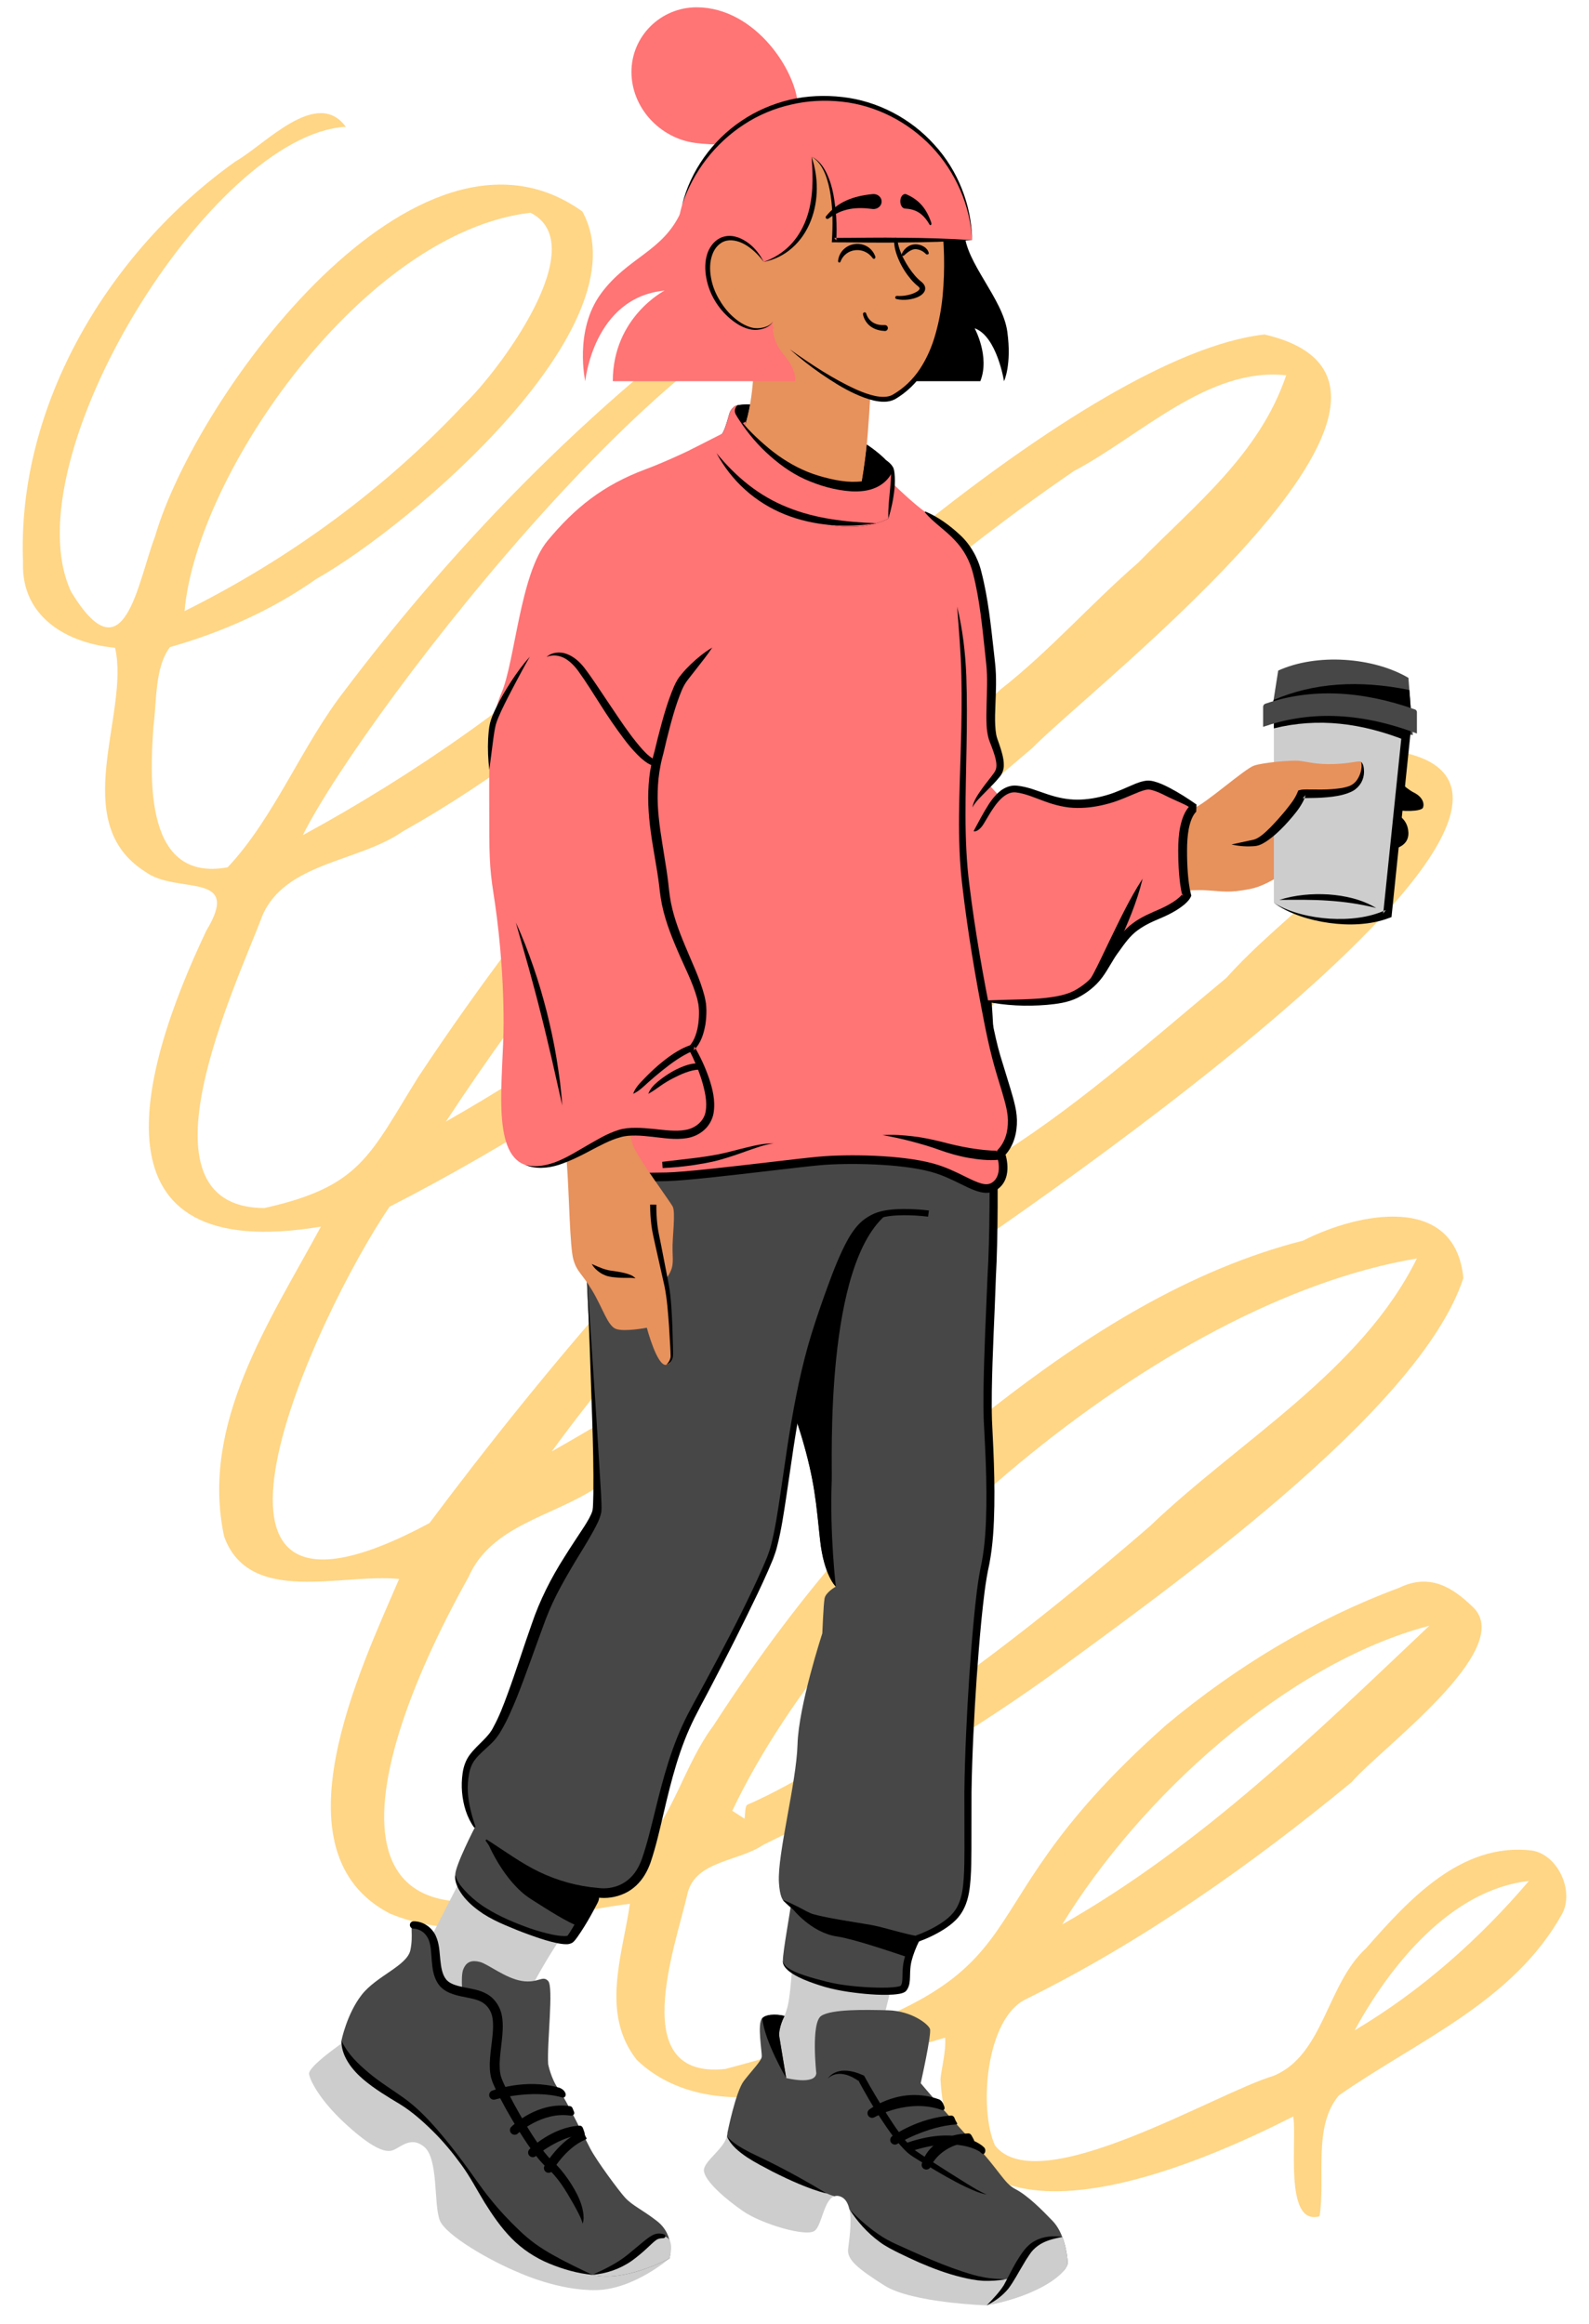 <svg viewBox="35.349 9.825 255.301 373.35" xmlns="http://www.w3.org/2000/svg" overflow="visible" xmlns:xlink="http://www.w3.org/1999/xlink" width="255.301px" height="373.35px"><g id="Master/Comp/Squiggle" stroke="none" stroke-width="1" fill="none" fill-rule="evenodd"><path d="M281,312 C268.396,313.424 258.665,325.603 253,336 C263.616,329.7 272.999,321.388 281,312 M265,271 C241.882,277.085 218.462,298.64 206,319 C228.223,306.371 246.568,288.459 265,271 M120.581,44 C93.847,47.139 66.932,85.82 65,108 C82.018,99.529 97.16,88.412 110.077,74.616 C115.291,69.647 130.821,49.147 120.581,44 M173,57.341 C150.253,51.435 94.029,123.9 84,144 C119.666,124.604 155.217,94.515 173,57.341 M153,300.731 C153.656,301.154 154.311,301.577 154.967,302 C155.112,301.222 155.006,299.992 155.447,299.748 C163.829,296.103 171.309,290.615 179.52,286.505 C193.727,276.958 207.147,266.214 220.086,255.021 C234.527,241.2 253.974,230.205 263,212 C221.385,218.952 170.771,263.319 153,300.731 M261,136 C211.702,148.588 153.561,202.434 124,243 C148.524,229.094 170.726,213.098 193.603,196.82 C207.711,188.307 219.7,177.427 232.404,166.906 C241.55,156.658 255.29,148.333 261,136 M242,70.117 C229.485,68.735 218.523,79.901 207.905,85.492 C167.719,113.015 133.632,149.504 107,190 C139.818,171.369 168.513,146.064 196.174,120.527 C204.062,114.336 210.667,106.76 218.242,100.206 C227.301,90.931 237.681,82.872 242,70.117 M186.46,343.847 C186.539,342.436 187.378,339.388 187.202,337.185 C179.824,339.221 172.531,342.526 165.164,344.91 C156.3,347.978 144.724,347.623 137.641,340.728 C131.805,333.287 135.347,324.006 136.551,315.679 C124.273,317.075 110.791,322.559 98.041,317.263 C79.022,307.494 93.278,277.905 99.473,263.49 C90.377,262.521 75.407,267.861 71.362,256.671 C67.464,238.565 78.72,222.034 86.91,206.883 C49.179,213.166 57.582,182.302 68.508,159.319 C74.347,149.659 63.701,153.602 58.695,149.874 C46.067,141.894 56.271,124.484 53.837,113.89 C45.99,113.153 38.727,108.85 39.048,100.144 C38.041,74.805 52.94,50.155 73.212,35.739 C77.956,33.046 86.235,23.835 90.908,30.196 C69.397,31.382 36.904,83.691 46.771,104.881 C55.331,119.001 57.407,103.514 60.245,96.043 C66.88,73.16 102.46,24.808 128.922,43.806 C138.924,62.176 101.647,94.091 86.124,102.859 C79.018,107.875 70.954,111.424 62.658,113.785 C60.193,117.028 60.547,122.487 60.005,126.488 C59.401,135.137 58.616,151.616 71.933,149.157 C79.499,141.089 83.851,129.554 90.768,120.71 C106.779,99.529 125.226,80.144 146.076,63.717 C151.059,60.336 156.269,57.226 161.315,53.936 C168.904,49.319 184.593,54.501 178.897,65.319 C170.5,84.007 156.073,98.942 141.461,112.949 C128.632,124.273 115.046,135.008 100.085,143.378 C92.991,148.341 81.223,148.334 77.514,156.902 C73.464,167.75 56.094,203.784 77.811,203.902 C93.266,200.455 94.65,195.559 102.525,182.889 C112.461,167.891 123.312,153.534 135.115,139.959 C154.405,117.214 209.74,66.798 238.505,63.558 C273.684,71.71 211.668,119.384 201.187,130.009 C168.975,157.581 135.758,184.328 97.93,203.691 C86.26,220.828 59.178,278.755 104.348,254.513 C141.071,205.393 197.876,143.315 260.168,130.584 C299.132,137.993 193.446,208.96 182.397,216.228 C166.142,228.29 148.739,238.728 131.19,248.789 C124.216,253.464 114.293,254.817 110.63,263.168 C91.177,298.082 86.752,330.927 137.847,307.396 C143.455,301.958 145.243,293.366 149.945,287.096 C162.279,268.004 177.026,249.951 194.979,235.901 C209.864,224.29 226.311,213.831 244.735,209.123 C253.574,204.621 269.154,201.46 270.463,215.151 C263.486,236.588 222.497,265.456 203.808,279.205 C189.348,289.539 173.907,298.421 157.949,306.22 C154.057,308.871 147.119,308.759 145.836,313.929 C143.806,322.773 135.951,343.901 151.895,342.206 C208.876,327.054 184.87,320.457 222.733,286.928 C233.915,277.595 246.434,270.011 260.096,264.925 C265.036,262.533 268.646,264.742 272.046,268.045 C278.998,274.839 257.027,290.823 252.519,296.119 C236.369,309.431 218.971,321.704 200.198,330.989 C193.737,334.049 192.553,348.696 195.224,354.516 C202.217,363.346 230.574,346.12 239.943,343.319 C248.039,340.002 248.48,328.596 254.85,322.794 C261.656,315.067 270.089,305.733 281.509,307.116 C285.676,307.81 288.334,313.634 286.305,317.339 C278.447,331.435 263.1,337.635 250.471,346.45 C246.25,351.405 248.33,359.725 247.361,365.864 C241.554,367.54 243.801,353.268 243.121,349.834 C228.866,357.122 188.009,375.656 186.46,343.847" id="Background" fill="#FFD686"/><g transform="translate(3, 7) scale(1 1)" id="Master/Character/Standing"><g id="Master/Character/Standing" stroke="none" stroke-width="1" fill="none" fill-rule="evenodd"><g id="Bottom" transform="translate(71, 158) scale(1 1)"><g id="Bottom/Sweat Pants 2" stroke="none" stroke-width="1" fill="none" fill-rule="evenodd"><g id="Group-75" transform="translate(11, -1)"><path d="M77.797,158.776 C77.797,158.776 77.494,165.957 76.851,168.313 C76.209,170.669 75.352,171.519 75.567,173.057 C75.78,174.595 76.665,179.664 76.665,179.664 C76.665,179.664 82.563,183.519 89.488,181.449 L94.129,162.794 L77.797,158.776 Z" id="Fill-1" fill="#CDCDCD"/><path d="M24.77,146.974 L17.512,161.119 C17.512,161.119 16.116,168.098 20.21,171.355 C24.305,174.613 31.759,173.057 31.759,173.057 C34.937,166.251 38.293,159.935 42.102,154.85 L24.77,146.974 Z" id="Fill-3" fill="#CDCDCD"/><path d="M108.328,1 C108.328,1 110.253,31.859 109.905,44.42 C109.556,56.981 108.719,68.427 109.137,75.615 C109.556,82.801 109.814,92.222 108.551,97.63 C107.287,103.039 105.854,124.5 105.854,135.49 C105.854,146.481 106.118,150.011 104.398,152.817 C102.678,155.624 97.525,157.332 97.525,157.332 C97.525,157.332 96.349,159.607 96.077,161.418 C95.806,163.228 96.167,164.314 95.534,165.219 C94.9,166.125 87.266,165.71 83.463,164.714 C79.661,163.718 76.131,162.452 76.131,160.822 C76.131,159.192 77.398,152.585 77.398,151.86 C77.398,151.135 75.769,152.765 75.497,148.239 C75.225,143.712 78.304,132.306 78.484,126.06 C78.665,119.814 82.468,108.227 82.468,108.227 C82.468,108.227 82.649,103.611 82.829,102.615 C83.011,101.619 84.64,100.713 84.64,100.713 C84.64,100.713 82.739,98.994 82.105,93.2 C81.472,87.407 81.292,83.759 79.037,76.287 C76.781,68.815 71.001,57.688 71.001,57.688 L71.001,1 L108.328,1 Z" id="Fill-5" fill="#474747"/><path d="M93.039,40.716 C93.039,40.716 86.676,40.246 84.21,42.044 C82.832,43.049 81.18,47.978 79.99,52.131 L71.001,57.688 C71.001,57.688 76.781,68.815 79.037,76.286 C81.292,83.759 81.472,87.406 82.105,93.2 C82.739,98.993 84.64,100.713 84.64,100.713 C84.64,100.713 83.649,92.223 83.98,83.77 C84.102,80.67 82.756,48.688 93.039,40.716" id="Fill-7" fill="#000"/><path d="M98.049,157.603 C97.537,158.643 97.081,159.765 96.803,160.868 C96.672,161.413 96.606,161.969 96.583,162.552 C96.547,163.135 96.586,163.727 96.471,164.444 C96.41,164.797 96.276,165.187 96.051,165.515 C96.016,165.59 95.796,165.812 95.709,165.842 C95.582,165.924 95.497,165.948 95.392,165.994 C95.204,166.058 95.03,166.099 94.862,166.132 C94.197,166.251 93.576,166.276 92.951,166.291 C91.706,166.316 90.48,166.245 89.257,166.13 C86.827,165.896 84.355,165.53 82.02,164.761 C80.857,164.378 79.693,163.976 78.585,163.418 C78.036,163.131 77.495,162.818 77.008,162.416 C76.555,162.017 76.061,161.464 76.131,160.822 C76.219,161.442 76.719,161.84 77.212,162.139 C77.709,162.453 78.258,162.687 78.817,162.894 C79.933,163.312 81.088,163.649 82.256,163.941 C84.566,164.611 86.937,164.896 89.341,165.055 C90.538,165.125 91.739,165.165 92.922,165.133 C93.509,165.114 94.105,165.077 94.634,164.974 C94.883,164.946 95.174,164.782 95.06,164.853 C95.175,164.676 95.245,164.481 95.285,164.238 C95.365,163.752 95.327,163.124 95.362,162.495 C95.391,161.866 95.472,161.211 95.631,160.579 C95.959,159.329 96.435,158.194 97.001,157.061 L98.049,157.603 Z" id="Fill-9" fill="#000"/><path d="M109.198,0.873 C110.434,13.117 111.04,38.605 110.359,50.931 C110.156,57.081 109.794,63.225 109.702,69.352 C109.688,70.882 109.679,72.413 109.727,73.936 L109.945,78.534 C110.079,81.615 110.158,84.702 110.106,87.796 C110.046,90.889 109.902,93.993 109.303,97.091 C108.635,100.064 108.345,103.104 108.025,106.157 C107.44,112.265 107.029,118.397 106.739,124.531 C106.596,127.599 106.482,130.667 106.44,133.732 L106.426,142.953 C106.416,144.495 106.404,146.039 106.298,147.6 C106.184,149.147 106.004,150.77 105.299,152.279 C104.963,153.019 104.463,153.742 103.874,154.313 C103.291,154.897 102.638,155.372 101.967,155.799 C100.614,156.649 99.198,157.306 97.693,157.838 L97.599,157.871 L97.52,157.865 C96.908,157.819 96.501,157.696 96.019,157.591 L94.642,157.241 L91.922,156.516 C90.15,156.014 88.292,155.821 86.433,155.476 C84.574,155.147 82.73,154.852 80.856,154.35 C80.621,154.28 80.38,154.206 80.12,154.093 C79.884,153.983 79.678,153.862 79.466,153.742 C79.045,153.506 78.659,153.228 78.268,152.956 C77.507,152.387 76.774,151.785 76.13,151.06 C77.041,151.388 77.88,151.813 78.716,152.232 C79.544,152.642 80.351,153.177 81.137,153.372 C82.894,153.839 84.766,154.14 86.605,154.458 L89.383,154.915 C90.304,155.052 91.284,155.256 92.185,155.5 L94.911,156.218 L96.265,156.559 C96.697,156.659 97.205,156.776 97.53,156.8 L97.357,156.827 C98.748,156.331 100.14,155.683 101.386,154.89 C102.648,154.089 103.738,153.129 104.308,151.819 C104.913,150.527 105.091,149.028 105.194,147.524 C105.292,146.016 105.3,144.482 105.305,142.949 L105.292,133.719 C105.326,130.634 105.432,127.556 105.565,124.479 C105.839,118.324 106.233,112.179 106.804,106.039 C107.114,102.98 107.402,99.878 108.074,96.843 C108.636,93.896 108.776,90.827 108.825,87.776 C108.867,84.72 108.779,81.656 108.637,78.594 L108.405,73.978 C108.351,72.426 108.355,70.881 108.365,69.336 C108.451,63.163 108.755,57.02 109.01,50.879 C109.746,38.617 109.199,13.22 108.025,1 L109.198,0.873 Z" id="Fill-11" fill="#000"/><path d="M48.153,1 C48.153,1 43.246,19.68 44.098,40.145 C44.951,60.61 46.707,86.058 46.255,88.621 C45.803,91.183 40.075,97.816 37.211,105.503 C34.347,113.191 31.581,122.688 29.045,125.251 C26.508,127.813 25.245,128.304 25.035,132.233 C24.824,136.162 26.649,139.389 26.649,139.389 C26.649,139.389 23.491,145.494 23.491,147.037 C23.491,148.581 25.596,151.808 30.718,154.193 C35.84,156.579 41.118,158.034 41.96,157.332 C42.802,156.63 46.38,149.895 46.38,149.895 C46.38,149.895 51.993,150.948 54.168,144.773 C56.343,138.599 57.309,129.005 61.869,120.586 C66.429,112.168 71.832,101.713 74.147,95.96 C76.463,90.207 76.962,72.952 81.663,58.809 C86.364,44.666 88.009,42.786 90.713,41.376 C93.416,39.964 99.528,40.788 99.528,40.788 L99.528,1 L48.153,1 Z" id="Fill-13" fill="#474747"/><path d="M46.204,150.225 C44.907,150.316 41.364,148.641 37.385,146.974 C30.728,144.185 28.677,141.782 28.677,141.782 C28.677,141.782 31.229,148.111 35.666,150.923 C38.163,152.505 41.729,154.82 43.375,155.268 C44.447,153.48 45.742,151.086 46.204,150.225" id="Fill-15" fill="#000"/><path d="M94.129,156.558 C91.526,155.593 86.917,154.304 84.866,154.315 C82.816,154.325 80.959,153.966 80.289,153.615 C79.62,153.263 77.636,152.404 77.636,152.404 C77.636,152.404 80.624,156.311 84.837,156.924 C87.608,157.328 93.96,159.528 96.335,160.307 C96.775,158.794 97.525,157.331 97.525,157.331 C97.525,157.331 97.911,157.295 98.507,157.194 C98.461,157.202 96.697,157.51 94.129,156.558" id="Fill-17" fill="#000"/><path d="M99.461,41.283 C98.151,41.122 96.802,41.046 95.477,41.051 C94.157,41.075 92.81,41.158 91.615,41.548 C91.046,41.735 90.469,42.058 89.949,42.418 C89.429,42.772 88.988,43.223 88.586,43.721 C87.785,44.725 87.161,45.911 86.591,47.116 C85.451,49.535 84.532,52.085 83.622,54.626 C82.722,57.177 81.855,59.741 81.122,62.326 C79.666,67.516 78.699,72.843 77.87,78.186 L76.687,86.227 C76.277,88.911 75.894,91.601 75.202,94.276 C75.049,94.943 74.794,95.615 74.562,96.266 C74.303,96.899 74.038,97.528 73.763,98.151 C73.215,99.399 72.647,100.634 72.063,101.86 C70.893,104.312 69.687,106.744 68.475,109.173 C67.256,111.596 66.015,114.01 64.758,116.413 C63.523,118.829 62.151,121.188 61.083,123.616 C58.916,128.516 57.749,133.792 56.509,139.072 C56.196,140.393 55.872,141.72 55.492,143.042 C55.312,143.704 55.092,144.362 54.878,145.022 C54.638,145.703 54.338,146.373 53.955,147.006 C53.202,148.273 52.063,149.386 50.676,150.014 C49.277,150.643 47.81,150.871 46.238,150.654 L46.317,150.665 C42.855,150.377 39.457,149.424 36.338,147.917 C33.232,146.425 30.275,144.401 28.351,141.498 L28.516,141.33 C31.406,143.157 34.012,145.119 36.995,146.55 C39.959,147.971 43.174,148.862 46.444,149.126 L46.446,149.126 L46.523,149.137 C47.634,149.288 48.959,149.109 50.02,148.603 C51.104,148.096 52.014,147.262 52.654,146.209 C52.979,145.686 53.243,145.116 53.46,144.522 C53.671,143.894 53.887,143.269 54.07,142.626 C54.453,141.347 54.787,140.044 55.113,138.732 C56.403,133.49 57.658,128.123 59.944,123.109 C61.092,120.588 62.484,118.27 63.744,115.876 C65.028,113.492 66.296,111.099 67.542,108.696 C68.791,106.296 70.003,103.875 71.159,101.431 C71.74,100.212 72.305,98.984 72.847,97.75 C73.12,97.134 73.38,96.513 73.635,95.891 C73.855,95.268 74.086,94.671 74.237,94.015 C74.904,91.44 75.291,88.753 75.697,86.081 L76.881,78.034 C77.714,72.671 78.686,67.308 80.159,62.055 C80.904,59.427 81.775,56.852 82.68,54.294 C83.596,51.734 84.516,49.175 85.687,46.688 C86.276,45.449 86.918,44.214 87.808,43.094 C88.254,42.54 88.772,42.012 89.373,41.6 C89.967,41.192 90.582,40.842 91.298,40.599 C92.69,40.15 94.087,40.081 95.468,40.051 C96.853,40.046 98.214,40.122 99.595,40.292 L99.461,41.283 Z" id="Fill-19" fill="#000"/><path d="M23.491,147.037 C23.824,148.303 24.724,149.232 25.586,150.119 C26.486,150.984 27.466,151.776 28.549,152.424 C30.674,153.754 33.083,154.748 35.487,155.612 C36.697,156.029 37.934,156.373 39.166,156.634 C39.78,156.756 40.409,156.848 40.981,156.854 C41.241,156.872 41.589,156.797 41.543,156.788 C41.53,156.774 41.785,156.468 41.927,156.224 C42.595,155.183 43.187,154.021 43.83,152.915 L44.786,151.236 C45.105,150.675 45.349,150.077 46.276,149.84 L46.484,149.951 C46.802,150.856 46.429,151.395 46.126,151.97 C45.822,152.544 45.522,153.121 45.198,153.685 C44.559,154.826 43.88,155.923 43.105,157.032 C43.011,157.169 42.902,157.311 42.785,157.454 C42.731,157.522 42.674,157.595 42.58,157.684 C42.479,157.774 42.455,157.837 42.257,157.955 C41.632,158.251 41.299,158.152 40.921,158.15 C40.199,158.089 39.553,157.928 38.906,157.766 C37.617,157.436 36.381,157.001 35.153,156.552 C33.921,156.111 32.714,155.613 31.513,155.101 C30.318,154.594 29.115,154.003 27.996,153.289 C26.893,152.553 25.838,151.712 24.973,150.683 C24.547,150.164 24.165,149.604 23.877,148.993 C23.6,148.386 23.399,147.696 23.491,147.037" id="Fill-21" fill="#000"/><path d="M44.611,50.25 L46.187,73.915 L46.915,85.768 L46.98,87.265 L46.998,88.025 C46.978,88.307 46.995,88.597 46.93,88.888 C46.655,90.068 46.139,90.918 45.667,91.822 C44.695,93.587 43.633,95.245 42.623,96.927 C41.627,98.613 40.645,100.297 39.77,102.026 C38.882,103.765 38.17,105.513 37.504,107.383 C36.143,111.076 34.858,114.817 33.387,118.519 C32.628,120.362 31.86,122.208 30.798,123.977 C30.539,124.42 30.236,124.853 29.888,125.272 C29.519,125.713 29.16,126.035 28.795,126.378 C28.07,127.063 27.315,127.698 26.757,128.402 C26.186,129.097 25.87,129.93 25.701,130.854 C25.533,131.779 25.464,132.747 25.512,133.691 C25.625,135.598 26.133,137.473 26.752,139.331 L26.546,139.448 C25.353,137.796 24.769,135.788 24.586,133.755 C24.497,132.728 24.53,131.708 24.677,130.683 C24.818,129.662 25.18,128.574 25.842,127.71 C27.146,125.989 28.819,124.956 29.62,123.285 C30.537,121.628 31.234,119.784 31.909,117.95 C33.263,114.269 34.442,110.496 35.77,106.757 C37.043,102.966 38.904,99.298 41.039,95.954 C42.087,94.261 43.206,92.622 44.262,90.993 C44.764,90.188 45.288,89.321 45.517,88.585 C45.578,88.399 45.573,88.186 45.607,87.978 L45.642,87.256 L45.683,85.789 C45.726,81.852 45.629,77.896 45.498,73.947 C45.242,66.048 44.968,58.146 44.611,50.25" id="Fill-23" fill="#000"/><path d="M71.768,192.642 C68.884,191.146 67.652,189.909 67.145,189.019 C66.571,191.169 63.305,193.105 63.446,194.588 C63.601,196.213 66.852,199.078 69.793,201.09 C72.735,203.103 79.933,205.27 81.268,204.186 C82.413,203.257 82.723,199.206 84.407,198.656 C84.403,198.655 84.401,198.654 84.397,198.653 C82.806,198.231 77.828,195.784 71.768,192.642" id="Fill-25" fill="#CDCDCD"/><g id="Group-29" transform="translate(67, 168.184)" fill="#474747"><path d="M26.798,38.504 C31.106,40.586 34.624,42.094 37.927,43.027 C41.23,43.961 42.522,44.032 47.189,43.673 C50.278,43.436 52.857,42.822 54.252,42.433 C54.683,41.917 54.903,41.458 54.886,41.111 C54.808,39.563 54.267,36.312 52.486,34.454 C50.706,32.597 48.462,30.352 46.526,29.346 C44.591,28.339 44.127,26.521 39.723,21.833 C35.319,17.145 31.278,12.308 31.278,12.308 C31.278,12.308 33.065,4.367 32.76,3.573 C32.456,2.779 29.79,0.694 26.039,0.596 C22.287,0.496 16.985,0.398 15.298,1.489 C13.61,2.581 14.504,10.72 14.504,10.72 C14.309,12.659 9.665,11.481 9.665,11.481 C9.665,11.481 8.782,6.269 8.567,4.873 C8.351,3.479 9.397,1.518 9.397,1.518 C8.881,1.323 6.663,1.016 5.812,1.867 C4.96,2.719 5.812,7.363 5.735,8.06 C5.657,8.756 4.186,10.227 2.87,11.93 C1.554,13.633 0.238,20.212 0.238,20.212 C0.238,20.422 0.199,20.629 0.145,20.835 C0.652,21.725 1.883,22.962 4.768,24.458 C10.827,27.6 15.806,30.047 17.397,30.469 C17.401,30.47 17.403,30.471 17.406,30.472 C17.686,30.38 17.999,30.374 18.364,30.507 C19.161,30.795 19.595,31.568 19.812,32.546 C20.729,33.729 23.354,36.839 26.798,38.504" id="Fill-27"/></g><path d="M75.567,173.057 C75.351,171.662 76.398,169.702 76.398,169.702 C75.881,169.507 73.664,169.2 72.812,170.051 C73.226,173.879 76.665,179.664 76.665,179.664 C76.665,179.664 75.782,174.453 75.567,173.057" id="Fill-30" fill="#000"/><path d="M114.189,211.857 C109.522,212.216 108.23,212.145 104.927,211.211 C101.624,210.278 98.106,208.77 93.798,206.688 C90.354,205.023 87.729,201.913 86.812,200.73 C87.295,202.902 86.702,206.085 86.608,207.206 C86.471,208.831 88.06,210.224 92.472,213.01 C96.884,215.797 108.882,216.184 108.882,216.184 C115.609,214.922 119.761,212.406 121.252,210.617 C119.857,211.006 117.278,211.62 114.189,211.857" id="Fill-32" fill="#CDCDCD"/><g id="Group-36" transform="translate(108, 205.184)" fill="#CDCDCD"><path d="M8.183,1.533 C6.86,2.636 5.261,5.999 4.214,7.708 C3.166,9.417 0.882,11 0.882,11 C9.551,9.374 13.963,5.659 13.886,4.111 C13.838,3.154 13.61,1.547 13.024,0.019 C10.783,0.042 9.361,0.552 8.183,1.533" id="Fill-34"/></g><path d="M121.025,205.204 C119.593,205.461 118.205,205.815 117.127,206.6 C116.574,207.005 116.149,207.426 115.769,208.01 C115.378,208.568 115.007,209.169 114.658,209.784 C113.916,211.004 113.282,212.26 112.371,213.488 C111.397,214.673 110.188,215.532 108.882,216.184 C109.893,215.144 110.893,214.1 111.62,212.957 C112.278,211.773 112.909,210.435 113.642,209.186 C114.023,208.563 114.411,207.938 114.877,207.342 C115.331,206.751 115.963,206.163 116.643,205.82 C118.026,205.058 119.601,204.975 121.025,205.204" id="Fill-37" fill="#000"/><path d="M83.367,179.734 C83.908,178.895 84.994,178.46 86.031,178.478 C86.558,178.464 87.071,178.569 87.58,178.688 C88.08,178.829 88.564,179.012 89.04,179.219 L89.047,179.222 L89.183,179.291 L89.273,179.456 C90.39,181.503 91.613,183.51 92.846,185.49 C94.102,187.437 95.411,189.433 97.003,190.977 C97.386,191.307 97.883,191.639 98.377,191.962 L99.849,192.928 L102.814,194.827 L105.797,196.696 C106.804,197.295 107.785,197.943 108.882,198.375 C107.703,198.18 106.615,197.655 105.543,197.165 C104.465,196.671 103.437,196.087 102.399,195.523 C101.367,194.948 100.359,194.335 99.347,193.727 L97.838,192.803 C97.337,192.497 96.839,192.199 96.312,191.778 C95.355,190.955 94.605,190.02 93.878,189.067 C93.153,188.115 92.49,187.13 91.837,186.137 C90.533,184.153 89.369,182.098 88.233,180.013 L88.459,180.246 L88.453,180.243 C88.074,179.977 87.683,179.729 87.272,179.518 C86.858,179.329 86.43,179.143 85.979,179.066 C85.098,178.874 84.071,179.028 83.367,179.734" id="Fill-39" fill="#000"/><path d="M90.475,186.06 C90.216,186.06 89.964,185.926 89.825,185.686 C89.618,185.328 89.739,184.87 90.097,184.662 C90.34,184.52 95.143,180.922 101.188,183.079 C101.579,183.217 101.848,183.6 102.063,184.226 C102.197,184.618 102.051,184.935 101.66,184.792 C96.282,182.877 90.903,185.927 90.85,185.958 C90.732,186.027 90.602,186.06 90.475,186.06" id="Fill-41" fill="#000"/><path d="M94.13,190.358 C93.886,190.358 93.646,190.239 93.502,190.019 C93.275,189.672 93.372,189.208 93.718,188.981 C93.901,188.861 97.977,186.036 103.116,185.696 C103.527,185.677 103.655,185.913 103.821,186.363 C103.965,186.751 104.378,187.088 103.965,187.116 C99.215,187.43 94.582,190.208 94.541,190.235 C94.414,190.318 94.271,190.358 94.13,190.358" id="Fill-43" fill="#000"/><path d="M99.177,194.365 C99.087,194.365 98.993,194.348 98.903,194.313 C98.517,194.161 98.329,193.726 98.48,193.341 C98.555,193.151 99.605,188.842 105.823,188.562 C106.24,188.509 106.391,188.771 106.582,189.139 C106.828,189.618 107.073,189.91 106.659,189.928 C101.4,190.165 99.891,193.852 99.876,193.889 C99.76,194.185 99.477,194.365 99.177,194.365" id="Fill-45" fill="#000"/><path d="M107.83,191.543 C107.772,191.488 104.195,188.905 96.673,191.444 C96.28,191.575 95.855,191.365 95.722,190.974 C95.59,190.581 95.801,190.155 96.193,190.023 C104.713,187.149 108.297,190.641 108.445,190.791 C108.736,191.085 108.734,191.56 108.439,191.851 C108.293,191.995 107.976,191.69 107.83,191.543" id="Fill-47" fill="#000"/><path d="M67.145,189.019 C68.167,190.206 69.535,190.913 70.873,191.626 C72.23,192.291 73.659,192.957 75.033,193.659 C77.796,195.071 80.492,196.575 83.16,198.21 C81.63,197.842 80.165,197.281 78.728,196.68 C77.289,196.081 75.888,195.405 74.498,194.708 C73.118,193.979 71.751,193.29 70.411,192.418 C69.121,191.543 67.769,190.502 67.145,189.019" id="Fill-49" fill="#000"/><path d="M86.812,200.729 C88.448,202.442 90.233,203.983 92.175,205.217 C93.153,205.827 94.176,206.293 95.27,206.774 C96.341,207.26 97.409,207.75 98.488,208.208 C100.634,209.154 102.801,210.03 105.017,210.758 C106.134,211.114 107.241,211.465 108.381,211.667 C109.52,211.899 110.7,211.936 111.884,212.011 C110.712,212.202 109.523,212.284 108.314,212.242 C107.106,212.171 105.918,211.927 104.766,211.643 C102.438,211.078 100.198,210.228 98.017,209.29 C96.932,208.803 95.855,208.305 94.792,207.781 C93.752,207.256 92.63,206.713 91.662,205.977 C89.704,204.543 88.091,202.725 86.812,200.729" id="Fill-51" fill="#000"/><path d="M5.74,173.751 C5.74,173.751 -0.205,177.802 0.005,179.026 C0.217,180.252 1.907,183.338 5.625,186.803 C9.345,190.268 11.668,191.535 13.062,191.365 C14.457,191.196 16.105,188.788 18.471,190.69 C20.838,192.591 19.992,199.901 21.008,202.523 C21.933,204.913 29.136,209.069 33.824,210.965 C33.816,210.963 33.797,210.958 33.797,210.958 C33.797,210.958 40.175,213.882 46.217,213.731 C52.258,213.577 57.925,208.631 57.925,208.631 L5.74,173.751 Z" id="Fill-53" fill="#CDCDCD"/><path d="M16.796,155.071 C17.524,155.058 19.381,155.476 20.027,157.779 C20.674,160.082 19.906,163.759 22.452,165.092 C24.997,166.425 28.229,165.536 29.804,168.525 C31.379,171.514 28.933,176.847 30.217,180.039 C31.501,183.23 36.225,191.488 38.683,193.558 C41.142,195.63 44.171,200.977 43.954,203.055 C43.737,205.135 45.523,211.28 45.523,211.28 C45.523,211.28 38.964,209.591 34.859,206.289 C31.711,203.758 28.971,199.995 26.909,196.748 C22.874,190.39 18.336,185.718 15.299,183.621 C12.262,181.524 6.192,178.4 5.208,173.65 C5.208,173.65 6.076,169.352 8.462,166.296 C10.848,163.239 15.764,161.63 16.286,159.106 C16.808,156.583 16.136,155.085 16.796,155.071" id="Fill-55" fill="#474747"/><path d="M24.775,167.257 C24.775,167.257 24.28,163.48 24.775,162.221 C25.27,160.961 26.124,160.692 27.428,161.006 C28.733,161.321 31.582,163.667 34.218,164.071 C36.854,164.476 37.513,163.091 38.419,164.071 C39.325,165.053 38.214,173.985 38.419,177.415 C38.419,177.415 38.852,179.744 40.109,181.496 C41.368,183.247 44.112,188.965 45.198,191.023 C46.285,193.081 49.845,197.857 50.756,198.852 C51.981,200.191 53.516,200.781 55.903,202.639 C58.929,204.994 57.925,208.63 57.925,208.63 C57.925,208.63 50.677,212.56 45.523,211.279 C42.937,210.637 41.567,209.689 41.567,209.689 L23.722,177.707 L24.775,167.257 Z" id="Fill-57" fill="#474747"/><path d="M56.969,205.077 C55.333,204.819 55.123,205.698 51.755,208.361 C49.636,210.037 47.099,210.881 45.51,211.276 C45.514,211.278 45.518,211.279 45.522,211.28 C50.677,212.56 57.925,208.631 57.925,208.631 C58.203,207.602 58.605,205.334 56.969,205.077" id="Fill-59" fill="#CDCDCD"/><path d="M56.92,205.39 C56.379,205.397 56.006,205.489 55.639,205.793 C55.26,206.077 54.869,206.479 54.465,206.85 C53.653,207.614 52.803,208.336 51.878,209.006 C49.976,210.346 47.749,211.099 45.51,211.276 C47.558,210.364 49.517,209.395 51.169,208.065 L53.694,205.968 C54.13,205.619 54.554,205.257 55.113,204.948 C55.393,204.801 55.725,204.666 56.071,204.645 C56.416,204.619 56.731,204.68 57.019,204.762 C57.189,204.811 57.287,204.988 57.239,205.158 C57.199,205.297 57.073,205.388 56.936,205.39 L56.92,205.39 Z" id="Fill-61" fill="#000"/><path d="M16.784,154.483 C18.319,154.465 19.699,155.433 20.333,156.749 C20.962,158.081 20.951,159.423 21.089,160.625 C21.207,161.826 21.393,163.016 21.999,163.778 C22.553,164.528 23.697,164.832 24.858,165.08 C26.023,165.336 27.378,165.451 28.663,166.213 C29.941,166.973 30.789,168.361 31.006,169.762 C31.228,171.146 31.103,172.454 30.968,173.704 C30.829,174.955 30.655,176.173 30.625,177.348 C30.631,177.925 30.633,178.508 30.75,179.028 C30.782,179.306 30.889,179.523 30.963,179.787 C31.081,180.061 31.187,180.336 31.319,180.612 C31.82,181.716 32.386,182.813 32.97,183.897 C34.15,186.059 35.407,188.194 36.803,190.204 C37.5,191.195 38.242,192.201 39.056,192.959 C40.047,193.825 40.875,194.852 41.604,195.897 C42.326,196.955 42.991,198.051 43.475,199.244 C43.717,199.838 43.912,200.459 44.021,201.104 C44.134,201.737 44.185,202.436 43.954,203.055 C43.815,202.426 43.537,201.893 43.267,201.349 C42.997,200.81 42.7,200.283 42.404,199.756 C41.806,198.708 41.201,197.655 40.504,196.669 C39.798,195.682 39.039,194.768 38.145,194.004 C37.126,193.073 36.384,192.057 35.635,191.029 C34.167,188.965 32.87,186.819 31.639,184.628 C31.031,183.527 30.441,182.418 29.899,181.262 C29.761,180.977 29.637,180.672 29.507,180.378 C29.4,180.047 29.247,179.688 29.2,179.346 C29.037,178.649 29.042,177.976 29.039,177.312 C29.08,175.997 29.27,174.749 29.409,173.528 C29.553,172.311 29.65,171.109 29.478,170.028 C29.317,168.975 28.731,168.054 27.869,167.525 C26.998,166.981 25.8,166.827 24.549,166.563 C23.921,166.432 23.267,166.267 22.626,165.995 C22.006,165.748 21.289,165.278 20.846,164.666 C19.93,163.407 19.831,161.987 19.715,160.746 C19.613,159.489 19.599,158.262 19.159,157.315 C18.936,156.844 18.622,156.43 18.203,156.146 C17.801,155.856 17.264,155.673 16.806,155.663 L16.777,155.662 C16.451,155.653 16.194,155.383 16.202,155.058 C16.21,154.74 16.469,154.487 16.784,154.483" id="Fill-63" fill="#000"/><path d="M45.522,211.28 C43.137,211.054 40.822,210.387 38.593,209.468 C36.377,208.56 34.232,207.15 32.537,205.411 C30.83,203.675 29.473,201.676 28.211,199.663 C26.965,197.624 25.891,195.536 24.508,193.639 C23.131,191.744 21.641,189.923 19.977,188.277 C18.316,186.636 16.563,185.071 14.616,183.87 C12.628,182.672 10.56,181.446 8.709,179.876 C7.792,179.085 6.932,178.189 6.279,177.134 C5.623,176.093 5.172,174.869 5.208,173.65 C6.23,175.833 7.851,177.35 9.595,178.825 C11.343,180.301 13.333,181.503 15.27,182.895 C17.244,184.311 18.911,186.033 20.475,187.811 C22.028,189.603 23.502,191.451 24.896,193.359 C26.314,195.251 27.612,197.242 29.087,199.045 C30.544,200.87 32.132,202.571 33.784,204.136 C34.602,204.931 35.471,205.649 36.365,206.31 C37.278,206.961 38.247,207.567 39.253,208.124 C41.258,209.259 43.371,210.251 45.522,211.28" id="Fill-65" fill="#000"/><path d="M29.692,183.142 C29.368,183.142 29.07,182.931 28.973,182.606 C28.855,182.208 29.081,181.791 29.478,181.673 C29.732,181.598 34.784,179.703 40.141,181.2 C40.54,181.311 41.027,181.628 41.195,182.099 C41.335,182.49 41.098,182.893 40.701,182.783 C35.769,181.407 29.963,183.094 29.905,183.111 C29.835,183.132 29.762,183.142 29.692,183.142" id="Fill-67" fill="#000"/><path d="M33.031,188.777 C32.829,188.777 32.627,188.696 32.479,188.536 C32.198,188.231 32.218,187.756 32.523,187.475 C32.701,187.311 36.685,183.41 41.927,184.178 C42.337,184.239 42.331,184.55 42.577,185.089 C42.748,185.466 42.398,185.755 41.992,185.7 C37.45,185.02 33.578,188.543 33.539,188.579 C33.395,188.712 33.213,188.777 33.031,188.777" id="Fill-69" fill="#000"/><path d="M35.95,192.381 C35.74,192.381 35.53,192.292 35.382,192.12 C35.112,191.807 35.146,191.334 35.459,191.064 C35.627,190.918 39.132,187.547 43.433,187.318 C43.851,187.3 43.965,187.555 44.124,188.024 C44.257,188.416 44.418,188.753 44.005,188.776 C40.221,188.978 36.477,192.167 36.439,192.199 C36.298,192.321 36.123,192.381 35.95,192.381" id="Fill-71" fill="#000"/><path d="M38.491,194.888 C38.345,194.888 38.197,194.845 38.067,194.756 C37.726,194.522 37.639,194.055 37.873,193.714 C37.994,193.537 40.221,189.678 43.816,188.161 C44.199,187.999 44.21,188.543 44.371,188.926 C44.532,189.307 44.774,189.391 44.392,189.552 C41.205,190.896 39.137,194.523 39.11,194.563 C38.965,194.774 38.73,194.888 38.491,194.888" id="Fill-73" fill="#000"/></g></g></g><g id="Body" transform="translate(74, 0) scale(1 1)"><g id="Body/Coffee" stroke="none" stroke-width="1" fill="none" fill-rule="evenodd"><g id="Group-92" transform="translate(36, 52)"><g id="Group-3" transform="translate(145, 75.305)" fill="#000"><path d="M1.392,0.29 C1.392,0.29 3.086,2.133 4.519,2.85 C5.954,3.566 6.228,4.642 5.975,5.274 C5.722,5.907 2.588,5.949 0.992,5.507 L1.392,0.29 Z" id="Fill-1"/></g><path d="M146.082,81.34 C146.082,81.34 148.528,81.973 148.633,84.567 C148.739,87.16 145.639,87.308 145.639,87.308 L146.082,81.34 Z" id="Fill-4" fill="#000"/><path d="M126.633,65.441 L127.714,58.557 C133.899,55.733 143.003,56.4 148.636,59.723 L149.34,68.913 L126.633,65.441 Z" id="Fill-6" fill="#474747"/><path d="M109.305,94.247 C109.305,94.247 113.222,93.693 116.109,93.851 C118.995,94.01 119.588,94.326 123.146,93.654 C126.704,92.981 130.42,89.621 131.962,88.91 L131.962,77.682 L109.305,85.747 L109.305,94.247 Z" id="Fill-8" fill="#e7915c"/><path d="M127.017,64.487 L127.017,95.858 C131.217,98.809 139.874,99.972 145.274,97.659 L148.524,66.202 L127.017,64.487 Z" id="Fill-10" fill="#CDCDCD"/><path d="M127.017,95.858 C128.356,96.705 129.843,97.265 131.355,97.67 C132.871,98.071 134.425,98.309 135.981,98.41 C139.076,98.597 142.275,98.277 144.996,97.023 L145.001,97.022 L144.585,97.587 L147.835,66.13 L149.213,66.273 L145.962,97.73 L145.919,98.154 L145.546,98.295 L145.542,98.296 C143.975,98.895 142.347,99.179 140.731,99.289 C139.113,99.398 137.499,99.314 135.912,99.098 C134.325,98.879 132.761,98.52 131.253,98.001 C129.751,97.479 128.29,96.8 127.017,95.858" id="Fill-12" fill="#000"/><path d="M109.305,80.823 C109.305,80.823 112.424,81.258 114.189,80.636 C115.954,80.013 122.315,74.347 123.818,73.827 C125.321,73.306 129.755,72.961 130.905,73.038 C132.054,73.114 133.817,73.689 136.691,73.574 C139.565,73.459 140.715,72.961 141.06,73.229 C141.405,73.497 141.711,76.717 139.029,77.675 C136.346,78.633 132.016,78.211 131.441,78.402 C131.441,78.402 131.249,79.169 130.253,80.511 C129.257,81.851 125.846,85.914 123.968,86.22 C122.091,86.527 120.213,86.488 120.213,86.488 L109.305,86.488 L109.305,80.823 Z" id="Fill-14" fill="#e7915c"/><path d="M141.06,73.229 C141.462,73.66 141.493,74.291 141.506,74.858 C141.498,75.441 141.343,76.035 141.041,76.569 C140.734,77.099 140.28,77.56 139.739,77.875 C139.184,78.181 138.638,78.349 138.082,78.504 C136.97,78.791 135.845,78.898 134.736,78.968 C134.18,79.006 133.625,79.019 133.078,79.024 L132.268,79.037 L131.881,79.047 C131.767,79.05 131.636,79.072 131.66,79.06 L131.66,79.059 L132.113,78.571 C131.885,79.376 131.559,79.875 131.202,80.452 C130.845,81.007 130.442,81.501 130.04,81.983 C129.231,82.948 128.379,83.875 127.431,84.726 C126.96,85.154 126.454,85.552 125.913,85.925 C125.371,86.284 124.77,86.663 123.984,86.75 C122.713,86.857 121.447,86.783 120.213,86.488 L123.817,85.71 C124.719,85.449 125.657,84.543 126.481,83.728 C127.316,82.872 128.121,81.965 128.889,81.033 C129.269,80.562 129.638,80.089 129.975,79.625 C130.294,79.174 130.619,78.605 130.768,78.234 L130.938,77.819 L131.222,77.746 L131.226,77.744 C131.517,77.668 131.659,77.675 131.816,77.662 L132.25,77.653 L133.076,77.658 L134.691,77.665 C135.763,77.666 136.822,77.589 137.851,77.436 C138.357,77.345 138.873,77.224 139.293,77.04 C139.72,76.839 140.087,76.532 140.363,76.14 C140.892,75.363 141.263,74.281 141.06,73.229" id="Fill-16" fill="#000"/><path d="M62.589,25.281 C62.589,25.281 67.513,30.523 70.979,33.061 C74.444,35.6 77.601,37.602 78.987,41.607 C80.374,45.611 81.067,53.312 81.528,57.548 C81.991,61.783 81.014,67.219 81.948,69.676 C82.882,72.134 83.373,73.756 82.783,74.885 C82.194,76.016 81.162,76.802 81.162,76.802 L82.833,78.621 C82.833,78.621 82.44,77.146 85.733,77.589 C89.025,78.031 91.827,80.39 96.889,79.898 C101.951,79.407 104.605,77.146 106.669,76.95 C108.733,76.753 114.189,80.635 114.189,80.635 C114.189,80.635 112.404,81.69 112.36,87.031 C112.317,92.371 113.017,94.647 113.017,94.647 C113.017,94.647 112.448,96.093 108.202,97.844 C103.956,99.594 103.124,101.17 101.373,103.578 C99.622,105.985 99.097,108.524 95.157,110.582 C91.217,112.638 80.712,111.633 80.712,111.633 L62.813,112.544 L62.589,25.281 Z" id="Fill-18" fill="#ff7475"/><path d="M80.719,111.552 C82.356,111.487 83.98,111.448 85.597,111.403 C87.214,111.362 88.828,111.317 90.417,111.135 C91.991,110.951 93.604,110.668 94.903,110.001 C96.279,109.264 97.483,108.302 98.377,107.053 C99.287,105.834 99.979,104.299 100.999,102.944 C101.917,101.648 102.926,100.172 104.36,99.147 C105.736,98.103 107.376,97.447 108.806,96.823 C109.525,96.495 110.222,96.129 110.865,95.712 C111.184,95.501 111.49,95.279 111.766,95.04 C111.901,94.921 112.031,94.799 112.142,94.674 C112.244,94.576 112.376,94.367 112.365,94.391 L112.348,94.853 C112.008,93.546 111.893,92.365 111.784,91.123 C111.69,89.895 111.652,88.669 111.652,87.448 C111.65,86.219 111.713,84.957 111.962,83.704 C112.095,83.078 112.262,82.451 112.525,81.835 C112.658,81.528 112.808,81.222 113.005,80.927 C113.103,80.778 113.207,80.632 113.334,80.49 C113.474,80.337 111.011,79.37 109.561,78.624 C108.839,78.258 108.087,77.915 107.38,77.74 C107.208,77.701 107.034,77.668 106.894,77.665 C106.776,77.654 106.614,77.688 106.439,77.713 C106.093,77.79 105.731,77.909 105.357,78.055 C103.861,78.654 102.265,79.422 100.587,79.885 C98.903,80.359 97.181,80.645 95.403,80.624 C93.628,80.621 91.879,80.175 90.271,79.591 C88.661,79.017 87.132,78.306 85.591,78.127 C84.184,77.948 82.939,79.215 82.036,80.525 C81.567,81.192 81.148,81.909 80.718,82.638 C80.495,82.996 80.303,83.38 80.007,83.715 C79.866,83.885 79.694,84.044 79.497,84.18 C79.307,84.306 79.032,84.438 78.784,84.356 L78.782,84.335 C79.525,82.948 80.304,81.445 81.24,79.983 C81.72,79.26 82.265,78.55 82.985,77.962 C83.684,77.373 84.677,76.941 85.684,77.037 C87.516,77.21 89.101,77.927 90.67,78.431 C92.237,78.953 93.814,79.293 95.417,79.29 C97.011,79.294 98.645,79.008 100.195,78.552 C101.767,78.099 103.212,77.379 104.832,76.707 C105.24,76.543 105.683,76.401 106.159,76.299 C106.4,76.261 106.654,76.21 106.958,76.228 C107.24,76.24 107.481,76.293 107.719,76.347 C108.647,76.588 109.432,76.968 110.209,77.364 C111.749,78.169 113.177,79.082 114.59,80.072 L114.541,81.233 C114.568,81.216 114.437,81.323 114.381,81.4 C114.308,81.484 114.237,81.585 114.169,81.688 C114.032,81.897 113.916,82.135 113.811,82.382 C113.603,82.879 113.459,83.425 113.345,83.981 C113.135,85.103 113.073,86.263 113.07,87.448 C113.067,88.641 113.101,89.832 113.189,91.013 C113.282,92.175 113.42,93.409 113.686,94.442 L113.758,94.719 L113.668,94.904 C113.48,95.294 113.352,95.407 113.182,95.609 C113.021,95.788 112.854,95.945 112.684,96.096 C112.342,96.388 111.987,96.644 111.625,96.88 C110.9,97.35 110.148,97.739 109.385,98.084 C108.608,98.439 107.867,98.718 107.167,99.066 C106.463,99.409 105.789,99.796 105.177,100.246 C103.933,101.126 103.055,102.388 102.093,103.734 C101.138,104.978 100.481,106.448 99.441,107.846 C98.415,109.242 96.994,110.343 95.49,111.117 C93.861,111.919 92.176,112.1 90.528,112.261 C87.223,112.525 83.926,112.395 80.704,111.712 L80.719,111.552 Z" id="Fill-20" fill="#000"/><path d="M71.026,32.997 C73.092,33.879 74.888,35.183 76.565,36.735 C78.246,38.271 79.478,40.438 80.01,42.64 C81.142,47.001 81.557,51.397 82.054,55.772 L82.232,57.41 C82.291,57.973 82.334,58.543 82.356,59.105 C82.398,60.231 82.383,61.347 82.34,62.451 C82.282,64.639 82.071,66.887 82.412,68.863 C82.457,69.119 82.523,69.301 82.607,69.566 L82.885,70.353 C83.066,70.883 83.241,71.419 83.383,71.98 C83.52,72.543 83.643,73.127 83.629,73.771 C83.649,74.397 83.369,75.166 82.967,75.62 C82.238,76.539 81.449,77.274 80.68,78.06 C79.931,78.851 79.099,79.57 78.581,80.548 C78.781,79.428 79.475,78.471 80.1,77.569 C80.741,76.667 81.475,75.81 82.069,74.971 C82.354,74.562 82.447,74.236 82.446,73.758 C82.444,73.301 82.331,72.799 82.192,72.301 C82.048,71.8 81.867,71.295 81.676,70.789 L81.381,70.029 C81.29,69.776 81.164,69.438 81.108,69.154 C80.838,67.97 80.828,66.836 80.83,65.719 C80.837,64.601 80.88,63.501 80.907,62.407 C80.93,61.314 80.959,60.229 80.922,59.158 C80.902,58.621 80.865,58.096 80.813,57.564 L80.641,55.922 C80.17,51.566 79.761,47.166 78.697,42.999 C78.179,40.927 77.203,39.11 75.715,37.578 C74.277,36.013 72.401,34.848 70.931,33.127 L71.026,32.997 Z" id="Fill-22" fill="#000"/><path d="M148.501,66.429 C148.114,66.319 147.728,66.208 147.338,66.107 L132.897,64.955 C130.895,65.206 128.925,65.647 127.017,66.256 L127.017,67.837 C130.51,66.973 134.118,66.731 137.654,67.099 C141.26,67.464 144.778,68.431 148.157,69.754 L148.501,66.429 Z" id="Fill-24" fill="#000"/><path d="M148.786,61.675 C140.687,60.025 133.41,60.514 126.974,63.273 L126.633,65.442 L129.858,65.934 C135.325,64.133 141.615,63.742 149.067,65.343 L148.786,61.675 Z" id="Fill-26" fill="#000"/><path d="M125.293,67.594 C132.329,65.151 140.358,65.028 150.001,68.665 L150.001,65.234 C150.001,65.04 149.877,64.867 149.696,64.802 C141.002,61.727 132.985,61.368 125.645,63.88 C125.435,63.952 125.293,64.153 125.293,64.374 L125.293,67.594 Z" id="Fill-28" fill="#474747"/><path d="M105.931,91.986 C105.472,93.881 104.864,95.715 104.167,97.513 C103.461,99.306 102.694,101.075 101.863,102.818 C101.026,104.559 100.129,106.269 99.053,107.923 C98.775,108.338 98.503,108.743 98.119,109.159 C97.738,109.521 97.375,109.847 96.944,110.128 C96.117,110.679 95.11,111.14 94.101,111.015 C95.02,110.675 95.708,110.045 96.372,109.421 C96.693,109.101 97.023,108.757 97.299,108.42 C97.542,108.107 97.783,107.695 98.004,107.29 C98.886,105.635 99.674,103.884 100.513,102.17 C102.193,98.73 103.805,95.252 105.931,91.986" id="Fill-30" fill="#000"/><path d="M127.901,95.392 C130.442,94.597 133.136,94.361 135.8,94.519 C138.451,94.709 141.153,95.306 143.443,96.691 C140.867,96.049 138.323,95.681 135.734,95.516 C133.148,95.332 130.557,95.376 127.901,95.392" id="Fill-32" fill="#000"/><path d="M73.99,38.099 C73.99,38.099 76.852,48.152 77.201,59.182 C77.551,70.213 76.503,80.825 77.201,89.691 C77.9,98.557 79.847,107.115 80.511,111.878 C81.507,119.028 85.525,129.497 84.966,131.992 C84.208,135.369 82.761,136.427 82.761,136.427 C82.761,136.427 84.277,140.128 82.228,141.31 C80.18,142.493 77.028,139.763 72.115,138.414 C67.203,137.066 58.708,136.912 54.102,137.322 C49.497,137.731 34.043,139.778 29.438,139.88 C24.832,139.983 19.821,139.88 19.821,139.88 C19.821,139.88 15.937,78.742 21.56,56.344 C27.182,33.947 33.271,23.098 33.271,23.098 L42.171,18.556 L62.59,25.281" id="Fill-34" fill="#ff7475"/><path d="M28.743,137.477 L33.246,136.947 C34.745,136.778 36.246,136.558 37.71,136.279 C39.183,135.996 40.639,135.564 42.125,135.211 C43.601,134.849 45.122,134.483 46.656,134.515 C45.14,134.705 43.723,135.263 42.288,135.751 C40.859,136.274 39.413,136.768 37.922,137.179 C36.423,137.598 34.907,137.819 33.391,138.058 C31.87,138.253 30.353,138.416 28.815,138.475 L28.743,137.477 Z" id="Fill-36" fill="#000"/><path d="M80.838,142.455 C79.581,142.455 78.204,141.776 76.69,141.029 C75.317,140.352 73.761,139.585 71.931,139.083 C66.958,137.718 58.388,137.638 54.163,138.012 C52.547,138.155 49.609,138.5 46.206,138.897 C40.084,139.614 32.465,140.506 29.453,140.573 C24.885,140.676 19.856,140.574 19.806,140.573 L19.169,140.56 L19.129,139.925 C19.09,139.312 15.303,78.421 20.887,56.176 C26.467,33.946 27.375,36.019 22.231,56.514 C17.005,77.329 20.083,132.62 20.472,139.199 C21.967,139.223 25.839,139.269 29.421,139.188 C32.369,139.123 39.952,138.235 46.045,137.522 C49.458,137.123 52.405,136.777 54.04,136.633 C58.493,136.235 67.103,136.32 72.298,137.747 C74.255,138.284 75.874,139.083 77.303,139.787 C79.592,140.916 80.831,141.469 81.82,140.751 C83.609,139.449 82.483,136.391 82.471,136.359 L83.767,135.871 C83.83,136.037 85.268,139.955 82.635,141.87 C82.065,142.286 81.466,142.455 80.838,142.455" id="Fill-38" fill="#000"/><g id="Group" transform="translate(5.79, 88.683)"><path d="M17.508,0.493 C17.508,0.493 18.316,5.371 18.383,10.684 C18.452,15.998 17.49,31.033 17.478,35.826 C17.465,40.619 17.519,44.408 18.383,46.415 C19.248,48.421 24.076,54.981 24.618,55.931 C25.16,56.879 24.55,60.945 24.618,63.046 C24.686,65.146 24.821,65.891 23.534,67.653 C23.534,67.653 23.941,69.889 24.144,74.226 C24.347,78.562 25.092,81.138 23.602,81.409 C22.111,81.68 20.485,75.446 20.485,75.446 C20.485,75.446 16.935,76.123 15.559,75.649 C14.183,75.175 13.438,72.329 11.676,69.415 C9.914,66.501 9.304,66.569 8.695,64.536 C8.085,62.504 8.017,53.694 7.61,48.748 C7.204,43.802 4.779,29.192 4.17,24.855 C3.56,20.518 1.444,13.491 0.969,8.884 C0.495,4.276 -1.77635684e-15,1.42108547e-14 -1.77635684e-15,1.42108547e-14 L17.508,0.493 Z" id="Fill-46" fill="#e7915c"/><path d="M11.635,65.202 C12.236,65.473 12.799,65.721 13.358,65.925 C13.935,66.126 14.436,66.254 15.051,66.317 C15.66,66.412 16.281,66.497 16.904,66.656 C17.506,66.821 18.213,66.99 18.664,67.52 C18.037,67.374 17.431,67.457 16.804,67.431 C16.179,67.431 15.548,67.388 14.911,67.306 C14.607,67.254 14.246,67.195 13.921,67.077 C13.599,66.949 13.287,66.809 13.008,66.62 C12.448,66.251 11.961,65.783 11.635,65.202" id="Fill-100" fill="#000"/><path d="M22.013,55.675 C22.002,56.737 22.054,57.828 22.176,58.89 C22.286,59.943 22.565,61.021 22.763,62.095 L24.018,68.548 C24.406,70.753 24.48,72.949 24.584,75.146 L24.681,78.438 C24.673,79.002 24.746,79.501 24.672,80.114 C24.579,80.719 24.128,81.225 23.601,81.409 C24.006,81.025 24.264,80.554 24.306,80.064 C24.312,79.583 24.261,78.986 24.242,78.454 L24.049,75.174 C23.885,72.996 23.742,70.796 23.305,68.689 L21.862,62.263 C21.639,61.185 21.359,60.136 21.221,59.007 C21.081,57.891 21.015,56.788 21.013,55.657 L22.013,55.675 Z" id="Fill-102" fill="#000"/></g><path d="M76.133,48.297 C77.018,51.941 77.457,55.682 77.604,59.434 C77.732,63.178 77.712,66.924 77.643,70.661 C77.53,78.134 77.157,85.607 78.099,92.976 C79.004,100.362 80.306,107.724 81.786,115.026 C82.166,116.853 82.548,118.662 83.073,120.432 L84.709,125.776 C84.979,126.677 85.244,127.586 85.451,128.534 C85.669,129.481 85.78,130.507 85.725,131.504 C85.617,133.514 84.936,135.576 83.18,137.021 L83.177,137.023 L83.023,137.134 L82.816,137.151 C81.102,137.295 79.518,137.107 77.911,136.828 C76.32,136.547 74.748,136.088 73.256,135.552 C71.793,135.017 70.292,134.589 68.777,134.186 C67.26,133.791 65.723,133.448 64.157,133.184 C65.747,133.076 67.346,133.178 68.932,133.363 C70.523,133.537 72.09,133.879 73.65,134.259 C75.171,134.668 76.661,135.01 78.184,135.264 C79.686,135.517 81.261,135.685 82.705,135.703 L82.344,135.832 L82.345,135.832 C82.884,135.404 83.42,134.651 83.734,133.902 C84.07,133.136 84.233,132.29 84.277,131.433 C84.393,129.71 83.845,127.98 83.331,126.188 C82.793,124.412 82.226,122.621 81.758,120.793 C81.282,118.963 80.889,117.116 80.522,115.283 C79.082,107.932 77.827,100.558 76.963,93.106 C76.06,85.613 76.543,78.089 76.728,70.641 C76.837,66.909 76.898,63.181 76.811,59.457 C76.747,55.738 76.404,52.033 76.133,48.297" id="Fill-40" fill="#000"/><path d="M65.626,26.02 C65.28,25.229 63.969,23.837 61.614,22.245 C61.577,22.633 61.539,23.001 61.501,23.336 C60.91,28.559 60.078,31.791 60.078,31.791 C58.679,33.96 54.756,33.201 50.083,30.653 C44.99,27.876 40.801,22.347 40.801,22.347 C41.801,20.329 42.444,18.078 42.85,15.816 C41.508,15.776 40.576,15.903 40.283,16.169 C39.356,17.011 39.651,17.264 38.852,19.496 C38.052,21.726 36.494,22.316 36.494,22.316 C36.494,22.316 36.494,26.442 49.544,33.061 C58.74,37.726 65.079,34.145 65.079,34.145 C65.079,34.145 66.216,27.368 65.626,26.02" id="Fill-42" fill="#000"/><g id="Group-46" transform="translate(40, 0.305)" fill="#e7915c"><path d="M21.501,23.032 C22.193,16.916 22.813,1.268 22.813,1.268 L2.926,0.695 C2.926,0.695 5.051,13.462 0.801,22.043 C0.801,22.043 4.99,27.572 10.083,30.348 C14.756,32.896 18.679,33.656 20.078,31.486 C20.078,31.486 20.91,28.255 21.501,23.032" id="Fill-44"/></g><path d="M40.451,17.23 C40.529,17.385 41.064,18.209 41.988,19.348 C42.351,18.195 42.637,17.007 42.85,15.816 C41.965,15.79 41.263,15.836 40.801,15.948 C40.8,15.95 40.201,16.731 40.451,17.23" id="Fill-47" fill="#000"/><path d="M65.626,26.02 C65.28,25.229 63.969,23.837 61.614,22.245 C61.577,22.633 61.539,23.001 61.501,23.336 C61.241,25.628 60.936,27.537 60.674,28.957 C63.302,28.708 64.815,27.489 65.626,26.02" id="Fill-49" fill="#000"/><path d="M65.626,26.02 C64.815,27.489 63.302,28.708 60.674,28.957 C58.815,29.132 56.403,28.827 53.267,27.762 C48.043,25.988 44.046,21.885 41.987,19.348 C41.064,18.209 40.737,17.686 40.643,17.541 C40.05,16.631 40.799,15.95 40.8,15.948 C40.562,16.005 40.383,16.079 40.283,16.169 C39.356,17.011 39.651,17.264 38.852,19.496 C38.052,21.726 36.494,22.316 36.494,22.316 C36.494,22.316 36.494,26.442 49.544,33.061 C58.74,37.726 65.079,34.145 65.079,34.145 C65.079,34.145 66.216,27.368 65.626,26.02" id="Fill-51" fill="#ff7475"/><path d="M42.171,18.556 C42.171,18.556 32.867,23.679 26.069,26.214 C19.273,28.748 14.716,32.383 10.312,37.708 C5.909,43.034 5.102,57.089 2.913,62.158 C0.724,67.227 0.955,73.793 0.955,80.822 C0.955,87.849 0.955,90.037 1.646,94.415 C2.337,98.793 3.259,106.397 3.259,115.153 C3.259,123.909 1.185,136.004 6.715,137.963 C12.245,139.921 18.466,133.009 23.305,132.663 C28.143,132.318 32.835,134.685 35.618,131.252 C38.401,127.821 33.484,119.194 33.484,119.194 C33.484,119.194 35.351,117.612 35.249,113.005 C35.147,108.399 29.823,101.335 29.107,93.964 C28.39,86.593 25.831,79.735 28.288,71.442 C30.745,63.15 31.461,60.386 32.895,58.646 C34.328,56.906 36.785,54.858 36.785,54.858 C36.785,54.858 42.108,47.077 41.698,35.714 C41.289,24.351 42.171,18.556 42.171,18.556" id="Fill-61" fill="#ff7475"/><path d="M36.785,54.858 C35.977,56.079 35.083,57.188 34.213,58.302 L32.919,59.957 C32.475,60.525 32.206,61.003 31.917,61.648 C30.849,64.182 30.132,66.968 29.444,69.709 L28.951,71.798 C28.778,72.48 28.579,73.164 28.468,73.843 C28.188,75.2 28.059,76.585 28.02,77.973 C27.934,80.755 28.31,83.545 28.764,86.347 L29.437,90.585 C29.548,91.295 29.638,92.012 29.726,92.73 C29.801,93.461 29.882,94.17 29.975,94.836 C30.371,97.561 31.352,100.212 32.445,102.82 C33.519,105.446 34.809,108.009 35.556,110.9 C35.644,111.263 35.701,111.641 35.772,112.01 C35.8,112.392 35.848,112.789 35.847,113.16 C35.849,113.9 35.796,114.644 35.69,115.384 C35.42,116.861 35.018,118.337 33.818,119.567 L33.808,119.576 L33.919,118.947 C34.857,120.555 35.628,122.219 36.244,123.98 C36.833,125.735 37.319,127.607 37.001,129.63 C36.841,130.622 36.266,131.676 35.512,132.332 C34.75,133.037 33.754,133.489 32.77,133.657 C30.788,133.989 28.94,133.636 27.16,133.453 C26.267,133.355 25.383,133.261 24.51,133.255 C23.615,133.248 22.805,133.283 21.994,133.535 C20.347,133.974 18.754,134.865 17.154,135.698 C15.559,136.557 13.9,137.37 12.144,137.955 C10.396,138.516 8.407,138.68 6.715,137.963 C8.498,138.429 10.301,138.043 11.938,137.386 C13.59,136.712 15.105,135.74 16.68,134.843 C18.255,133.946 19.816,132.964 21.661,132.382 C22.114,132.218 22.605,132.143 23.099,132.075 C23.583,132.027 24.05,132.005 24.52,132.012 C25.462,132.008 26.386,132.095 27.296,132.184 C29.106,132.362 30.904,132.643 32.517,132.342 C34.092,132.072 35.475,130.923 35.721,129.388 C36.013,127.803 35.588,126.031 35.093,124.358 C34.572,122.673 33.846,121.017 33.051,119.442 L32.906,119.156 L33.161,118.812 L33.162,118.812 C33.532,118.425 33.878,117.788 34.095,117.18 C34.321,116.555 34.463,115.893 34.554,115.221 C34.634,114.546 34.669,113.862 34.651,113.173 C34.644,112.832 34.593,112.518 34.565,112.189 C34.491,111.859 34.436,111.531 34.349,111.202 C33.618,108.561 32.254,106.017 31.14,103.376 C30.011,100.735 28.957,97.991 28.504,95.056 C28.394,94.308 28.308,93.6 28.231,92.911 C28.14,92.212 28.047,91.514 27.932,90.814 L27.227,86.595 C26.766,83.767 26.407,80.861 26.513,77.927 C26.564,76.463 26.713,74.995 27.018,73.556 C27.144,72.826 27.351,72.137 27.534,71.436 L28.04,69.361 C28.763,66.575 29.484,63.807 30.652,61.08 C30.809,60.738 30.971,60.399 31.181,60.054 C31.397,59.689 31.629,59.405 31.863,59.123 C32.327,58.549 32.831,58.025 33.352,57.521 C34.408,56.527 35.52,55.602 36.785,54.858" id="Fill-63" fill="#000"/><path d="M10.167,56.364 C10.994,55.607 12.347,55.46 13.448,55.9 C14.565,56.326 15.459,57.141 16.166,58.023 C17.521,59.789 18.68,61.617 19.897,63.415 C21.12,65.205 22.284,67.028 23.567,68.747 C24.208,69.607 24.869,70.443 25.567,71.226 C26.255,71.99 27.079,72.74 27.855,72.971 L27.704,73.96 C27.03,73.816 26.476,73.518 26.009,73.167 C25.784,72.985 25.552,72.807 25.335,72.619 L24.726,72.03 C23.938,71.229 23.227,70.379 22.571,69.497 C21.25,67.739 20.014,65.938 18.855,64.096 C17.682,62.271 16.544,60.406 15.3,58.691 C14.698,57.851 13.985,57.108 13.127,56.607 C12.278,56.13 11.196,55.938 10.167,56.364" id="Fill-70" fill="#000"/><path d="M24.073,126.549 C24.441,125.522 25.176,124.812 25.876,124.085 C26.578,123.356 27.313,122.653 28.083,121.987 C28.855,121.325 29.661,120.695 30.52,120.124 C31.385,119.564 32.297,119.046 33.322,118.722 L33.647,119.666 C31.911,120.392 30.289,121.561 28.757,122.796 C27.982,123.409 27.23,124.061 26.485,124.719 C25.74,125.382 25.059,126.097 24.073,126.549" id="Fill-72" fill="#000"/><path d="M5.231,99.045 C6.302,101.347 7.209,103.717 8.036,106.115 C8.874,108.512 9.572,110.953 10.206,113.41 C10.817,115.873 11.361,118.354 11.767,120.858 C11.969,122.111 12.155,123.365 12.325,124.621 C12.459,125.884 12.608,127.142 12.686,128.408 L11.013,121.009 C10.432,118.553 9.865,116.096 9.237,113.655 C8.632,111.208 7.963,108.778 7.304,106.342 L5.231,99.045 Z" id="Fill-74" fill="#000"/><path d="M26.512,126.549 C26.8,125.748 27.381,125.13 28.004,124.617 C28.631,124.1 29.294,123.629 29.987,123.2 C30.679,122.767 31.419,122.418 32.192,122.115 C32.97,121.832 33.793,121.596 34.741,121.678 L34.643,122.674 C34.001,122.663 33.263,122.867 32.559,123.117 C31.845,123.364 31.158,123.71 30.472,124.056 C29.787,124.409 29.122,124.808 28.49,125.251 C27.858,125.701 27.248,126.142 26.512,126.549" id="Fill-76" fill="#000"/><path d="M37.47,23.629 C39.04,25.535 40.764,27.271 42.662,28.757 C44.567,30.233 46.653,31.453 48.886,32.333 C53.347,34.149 58.228,34.692 63.151,34.885 C58.289,35.655 53.124,35.338 48.429,33.459 C46.095,32.514 43.912,31.172 42.054,29.482 C40.182,27.809 38.649,25.797 37.47,23.629" id="Fill-78" fill="#000"/><path d="M7.475,56.34 C6.631,57.762 5.876,59.221 5.1,60.666 C4.333,62.115 3.578,63.569 2.885,65.036 C2.557,65.771 2.214,66.521 2.009,67.236 C1.83,67.977 1.701,68.801 1.598,69.602 L0.966,74.496 C0.766,72.848 0.696,71.19 0.776,69.526 C0.834,68.69 0.876,67.869 1.075,67.007 C1.296,66.132 1.643,65.377 2.006,64.619 C2.734,63.116 3.574,61.686 4.477,60.299 C5.385,58.916 6.35,57.56 7.475,56.34" id="Fill-80" fill="#000"/><path d="M65.079,34.145 C65.016,32.486 65.231,30.859 65.373,29.253 C65.436,28.452 65.524,27.646 65.506,26.859 C65.497,26.665 65.484,26.469 65.449,26.295 C65.419,26.135 65.346,25.982 65.248,25.804 C65.063,25.459 64.855,25.106 64.665,24.727 C65.025,24.955 65.341,25.23 65.613,25.562 C65.74,25.725 65.881,25.927 65.945,26.167 C66.008,26.39 66.038,26.603 66.066,26.816 C66.155,27.661 66.145,28.492 66.067,29.316 C65.898,30.966 65.568,32.565 65.079,34.145" id="Fill-88" fill="#000"/><path d="M65.871,26.156 C65.495,27.457 64.405,28.556 63.132,29.131 C61.851,29.722 60.45,29.82 59.136,29.758 C56.479,29.586 54.021,28.852 51.648,27.806 C49.289,26.728 47.216,25.17 45.37,23.433 C43.527,21.687 41.945,19.687 40.642,17.541 C41.469,18.494 42.23,19.476 43.125,20.35 C44.003,21.235 44.931,22.063 45.88,22.855 C47.786,24.432 49.902,25.738 52.148,26.647 C53.263,27.097 54.449,27.443 55.634,27.724 C56.817,28.004 58.015,28.198 59.195,28.229 C61.569,28.264 63.778,27.735 65.382,25.885 L65.871,26.156 Z" id="Fill-90" fill="#000"/></g></g></g><g id="Head" transform="translate(112, 0) scale(1 1)"><g id="Head/Pink Hair" stroke="none" stroke-width="1" fill="none" fill-rule="evenodd"><g id="Group-31" transform="translate(14, 3)"><path d="M68.191,53.109 C67.456,47.748 61.5,42.056 61.301,37.159 L40.368,37.159 L40.368,61.065 L63.855,61.065 C65.432,57.125 62.944,52.565 62.944,52.565 C66.524,53.839 67.662,61.065 67.662,61.065 C67.662,61.065 68.926,58.469 68.191,53.109" id="Fill-1" fill="#000"/><g id="Group-5" transform="translate(0, 33.37)" fill="#ff7475"><path d="M28.55,27.695 L28.55,19.237 L34.567,19.237 L34.567,0.463 L15.772,0.463 C12.89,6.907 7.204,7.741 2.882,13.655 C-1.44,19.569 0.38,27.695 0.38,27.695 C0.38,27.695 1.683,14.239 13.13,13.137 C13.13,13.137 4.805,17.398 4.805,27.695 L28.55,27.695 Z" id="Fill-3"/></g><g id="Group-8" transform="translate(7, 0.37)" fill="#ff7475"><path d="M27.567,16.857 C27.567,22.588 16.909,23.177 11.087,22.422 C5.351,21.679 0.803,16.739 0.803,11.007 C0.803,5.276 5.492,0.629 11.275,0.629 C20.772,0.629 27.567,11.126 27.567,16.857" id="Fill-6"/></g><path d="M50.852,63.332 L50.386,63.152 C55.986,48.695 54.61,30.57 47.254,21.887 L47.636,21.564 C55.224,30.52 56.607,48.478 50.852,63.332" id="Fill-9" fill="#00BFF9"/><path d="M20.881,39.339 C20.808,38.701 20.771,38.054 20.771,37.398 C20.771,27.706 28.927,19.85 38.988,19.85 C48.008,19.85 56.101,26.407 57.554,34.697 C57.554,34.697 61.609,56.947 49.971,63.598 C45.676,66.052 33.262,55.952 33.262,55.952" id="Fill-11" fill="#e7915c"/><path d="M57.554,34.699 C58.338,38.841 58.632,43.093 58.339,47.324 C58.047,51.53 57.141,55.845 54.788,59.495 C53.619,61.307 52.027,62.865 50.141,63.965 C49.026,64.538 47.829,64.398 46.775,64.18 C45.707,63.932 44.702,63.538 43.73,63.095 C41.781,62.211 39.993,61.053 38.248,59.861 C36.507,58.659 34.845,57.347 33.262,55.953 C36.699,58.383 40.226,60.733 44.022,62.445 C44.971,62.861 45.946,63.222 46.936,63.436 C47.914,63.634 48.963,63.689 49.747,63.257 C51.51,62.246 53.032,60.798 54.161,59.08 C55.291,57.36 56.116,55.433 56.668,53.429 C57.234,51.428 57.611,49.364 57.807,47.279 C58.197,43.108 58.085,38.878 57.554,34.699" id="Fill-13" fill="#000"/><path d="M28.998,41.916 C35.552,40.16 38.498,33.114 36.739,25.002 L23.423,25.002 L23.423,41.916 L28.998,41.916 Z" id="Fill-15" fill="#ff7475"/><path d="M62.542,38.402 C62.109,25.737 51.648,15.599 38.797,15.599 C25.947,15.599 15.485,25.737 15.053,38.402 C17.361,41.801 19.267,43.5 20.771,43.5 C23.357,43.5 27.585,41.801 33.456,38.402 C39.73,30.822 36.739,25.002 36.739,25.002 C41.213,27.238 40.368,38.402 40.368,38.402 L62.542,38.402 Z" id="Fill-17" fill="#ff7475"/><path d="M62.542,38.402 C62.234,32.809 59.863,27.44 56.072,23.428 C52.28,19.428 47.093,16.74 41.612,16.161 C38.881,15.862 36.099,15.998 33.427,16.635 C30.751,17.24 28.172,18.314 25.875,19.831 C21.258,22.829 17.687,27.427 15.942,32.745 C17.282,27.307 20.774,22.396 25.483,19.236 C27.832,17.646 30.481,16.506 33.243,15.847 C36.012,15.204 38.886,15.086 41.702,15.414 C47.354,16.04 52.693,18.866 56.464,23.066 C60.292,27.234 62.448,32.813 62.542,38.402" id="Fill-19" fill="#000"/><path d="M30.524,51.493 C30.524,51.493 30.23,53.463 31.347,55.482 C32.237,57.091 34.148,58.419 34.121,61.065 L28.127,61.065 L28.127,51.481 L30.524,51.493 Z" id="Fill-21" fill="#ff7475"/><path d="M36.739,25.002 C37.866,25.503 38.635,26.567 39.158,27.655 C39.684,28.759 40.047,29.942 40.261,31.142 C40.694,33.544 40.85,35.98 40.718,38.428 L40.368,38.05 C44.064,38.047 47.76,37.958 51.455,38.025 C55.151,38.047 58.846,38.157 62.542,38.401 C58.846,38.647 55.151,38.758 51.455,38.779 C47.76,38.847 44.064,38.757 40.368,38.754 L39.994,38.754 L40.017,38.376 C40.164,36.005 40.158,33.583 39.809,31.22 C39.633,30.038 39.361,28.869 38.919,27.765 C38.471,26.675 37.808,25.605 36.739,25.002" id="Fill-23" fill="#000"/><path d="M30.524,51.493 C30.027,52.344 28.835,52.663 27.896,52.694 C25.391,52.774 21.578,49.619 20.415,45.385 C19.252,41.149 21.007,38.156 23.511,38.075 C25.362,38.015 27.563,39.447 29.055,41.907" id="Fill-25" fill="#e7915c"/><path d="M30.524,51.494 C30.226,52.061 29.629,52.424 29.022,52.613 C28.411,52.807 27.751,52.885 27.099,52.777 C25.795,52.569 24.661,51.846 23.674,51.029 C21.702,49.373 20.277,47.02 19.824,44.443 C19.588,43.162 19.582,41.803 20.013,40.512 C20.445,39.253 21.485,38.028 22.92,37.783 C24.34,37.53 25.653,38.166 26.669,38.935 C27.704,39.727 28.487,40.783 29.055,41.907 C28.309,40.887 27.416,39.994 26.395,39.322 C25.387,38.656 24.157,38.264 23.065,38.496 C21.97,38.744 21.145,39.681 20.778,40.781 C20.389,41.885 20.362,43.121 20.565,44.314 C20.756,45.515 21.178,46.674 21.782,47.737 C22.382,48.799 23.116,49.803 24.027,50.63 C24.924,51.459 25.982,52.161 27.16,52.46 C27.743,52.604 28.373,52.583 28.974,52.442 C29.565,52.297 30.168,52.026 30.524,51.494" id="Fill-27" fill="#000"/><path d="M28.998,41.916 C30.627,41.35 32.097,40.434 33.274,39.243 C34.443,38.042 35.312,36.584 35.887,35.02 C36.469,33.456 36.739,31.787 36.852,30.11 C36.955,28.427 36.887,26.727 36.738,25.002 C37.851,28.267 37.914,31.994 36.616,35.3 C35.974,36.944 34.972,38.468 33.64,39.632 C32.329,40.812 30.691,41.6 28.998,41.916" id="Fill-29" fill="#000"/></g></g></g><g id="Expressions" transform="translate(158, 29) scale(1 1)" fill="#000"><g id="Expressions/Happy 2" stroke="none" stroke-width="1" fill="none" fill-rule="evenodd"><g id="Group" transform="translate(19, 5)" fill="#000"><g id="Group-18"><path d="M0.018,4.632 C0.381,3.529 0.924,2.478 1.639,1.701 C2.35,0.917 3.176,0.413 4.003,0.049 L4.008,0.047 C4.418,-0.134 4.849,0.221 4.969,0.839 C5.089,1.457 4.853,2.103 4.443,2.284 C4.381,2.312 4.314,2.327 4.252,2.331 C3.512,2.369 2.779,2.517 2.101,2.925 C1.423,3.325 0.81,4.017 0.296,4.912 C0.235,5.018 0.129,5.03 0.058,4.938 C-0.001,4.861 -0.016,4.734 0.018,4.632" id="Fill-9-Copy" transform="translate(2.5, 2.5) scale(-1, 1) translate(-2.5, -2.5)"/></g></g><g id="Group-12-Copy" transform="translate(7, 5)" fill="#000"><path d="M11.538,7.251 C11.618,8.328 12.026,9.386 12.53,10.379 C13.047,11.368 13.666,12.322 14.399,13.161 C14.585,13.367 14.776,13.569 14.977,13.751 C15.074,13.849 15.182,13.926 15.284,14.012 C15.374,14.087 15.547,14.223 15.664,14.358 C15.789,14.506 15.91,14.682 15.969,14.91 C16.029,15.138 15.998,15.398 15.904,15.598 C15.709,16.004 15.399,16.216 15.111,16.391 C14.521,16.727 13.894,16.866 13.27,16.955 C12.644,17.031 12.003,17.017 11.384,16.867 C11.24,16.833 11.153,16.694 11.19,16.556 C11.222,16.432 11.343,16.352 11.472,16.362 L11.478,16.363 C12.033,16.408 12.599,16.355 13.145,16.244 C13.689,16.137 14.225,15.944 14.653,15.685 C14.864,15.559 15.039,15.392 15.085,15.268 C15.129,15.157 15.108,15.088 14.973,14.927 C14.897,14.846 14.835,14.805 14.7,14.691 C14.581,14.588 14.452,14.489 14.345,14.378 C14.118,14.166 13.912,13.94 13.713,13.711 C12.933,12.787 12.29,11.781 11.809,10.698 C11.324,9.626 10.959,8.463 11.004,7.247 C11.008,7.106 11.132,6.995 11.28,7 C11.417,7.005 11.527,7.108 11.537,7.237 L11.538,7.251 Z" id="Fill-1"/><path d="M2.001,10.75 C2.063,10.041 2.404,9.332 2.924,8.858 C3.436,8.373 4.088,8.096 4.748,8.021 C5.409,7.944 6.097,8.08 6.689,8.434 C7.285,8.782 7.755,9.378 7.984,10.046 C8.031,10.185 7.969,10.339 7.845,10.393 C7.744,10.435 7.635,10.399 7.571,10.311 L7.566,10.304 C6.874,9.354 5.86,8.924 4.83,9.012 C3.807,9.096 2.818,9.716 2.394,10.857 C2.352,10.974 2.233,11.03 2.128,10.984 C2.042,10.945 1.993,10.847 2.001,10.75" id="Fill-3"/><path d="M6.534,19.23 C6.613,19.509 6.775,19.822 6.971,20.065 C7.168,20.314 7.408,20.522 7.675,20.677 C7.948,20.824 8.239,20.935 8.549,20.99 C8.7,21.027 8.863,21.028 9.017,21.05 L9.498,21.051 L9.543,21.052 C9.796,21.052 10.001,21.265 10,21.527 C9.999,21.789 9.793,22.001 9.54,22 C9.526,22 9.512,21.999 9.499,21.998 L8.927,21.943 C8.736,21.9 8.546,21.878 8.359,21.816 C7.982,21.712 7.62,21.536 7.289,21.314 C6.962,21.082 6.679,20.786 6.461,20.451 C6.241,20.11 6.086,19.759 6.005,19.33 C5.977,19.18 6.071,19.035 6.216,19.005 C6.353,18.977 6.486,19.063 6.525,19.198 L6.534,19.23 Z" id="Fill-5"/><path d="M0.056,3.581 C0.874,2.558 1.978,1.637 3.314,1.042 C4.644,0.438 6.11,0.152 7.55,0.008 L7.559,0.007 C8.273,-0.064 8.915,0.413 8.992,1.075 C9.069,1.736 8.553,2.331 7.838,2.402 C7.73,2.413 7.617,2.41 7.514,2.397 C6.282,2.234 5.039,2.184 3.839,2.414 C2.638,2.635 1.487,3.171 0.462,3.941 C0.34,4.033 0.161,4.015 0.063,3.903 C-0.02,3.808 -0.019,3.675 0.056,3.581" id="Fill-7"/><g id="Group-11" transform="translate(12, 8)"><path d="M0.203,1.711 C0.335,1.344 0.551,1.014 0.868,0.713 C1.185,0.42 1.638,0.141 2.235,0.084 C2.378,0.059 2.529,0.077 2.675,0.083 C2.803,0.104 2.933,0.116 3.059,0.151 C3.313,0.209 3.555,0.31 3.766,0.437 C4.195,0.696 4.471,1.051 4.571,1.464 C4.598,1.577 4.507,1.686 4.366,1.707 C4.267,1.723 4.171,1.691 4.113,1.632 L4.081,1.6 C3.858,1.371 3.559,1.164 3.267,1.04 C3.117,0.975 2.963,0.926 2.796,0.897 C2.718,0.874 2.629,0.871 2.546,0.857 C2.476,0.864 2.408,0.843 2.338,0.856 C1.771,0.88 1.129,1.376 0.597,1.865 L0.584,1.877 C0.503,1.951 0.363,1.959 0.27,1.895 C0.203,1.848 0.179,1.776 0.203,1.711" id="Fill-9"/></g></g></g></g></g></g></g></svg>